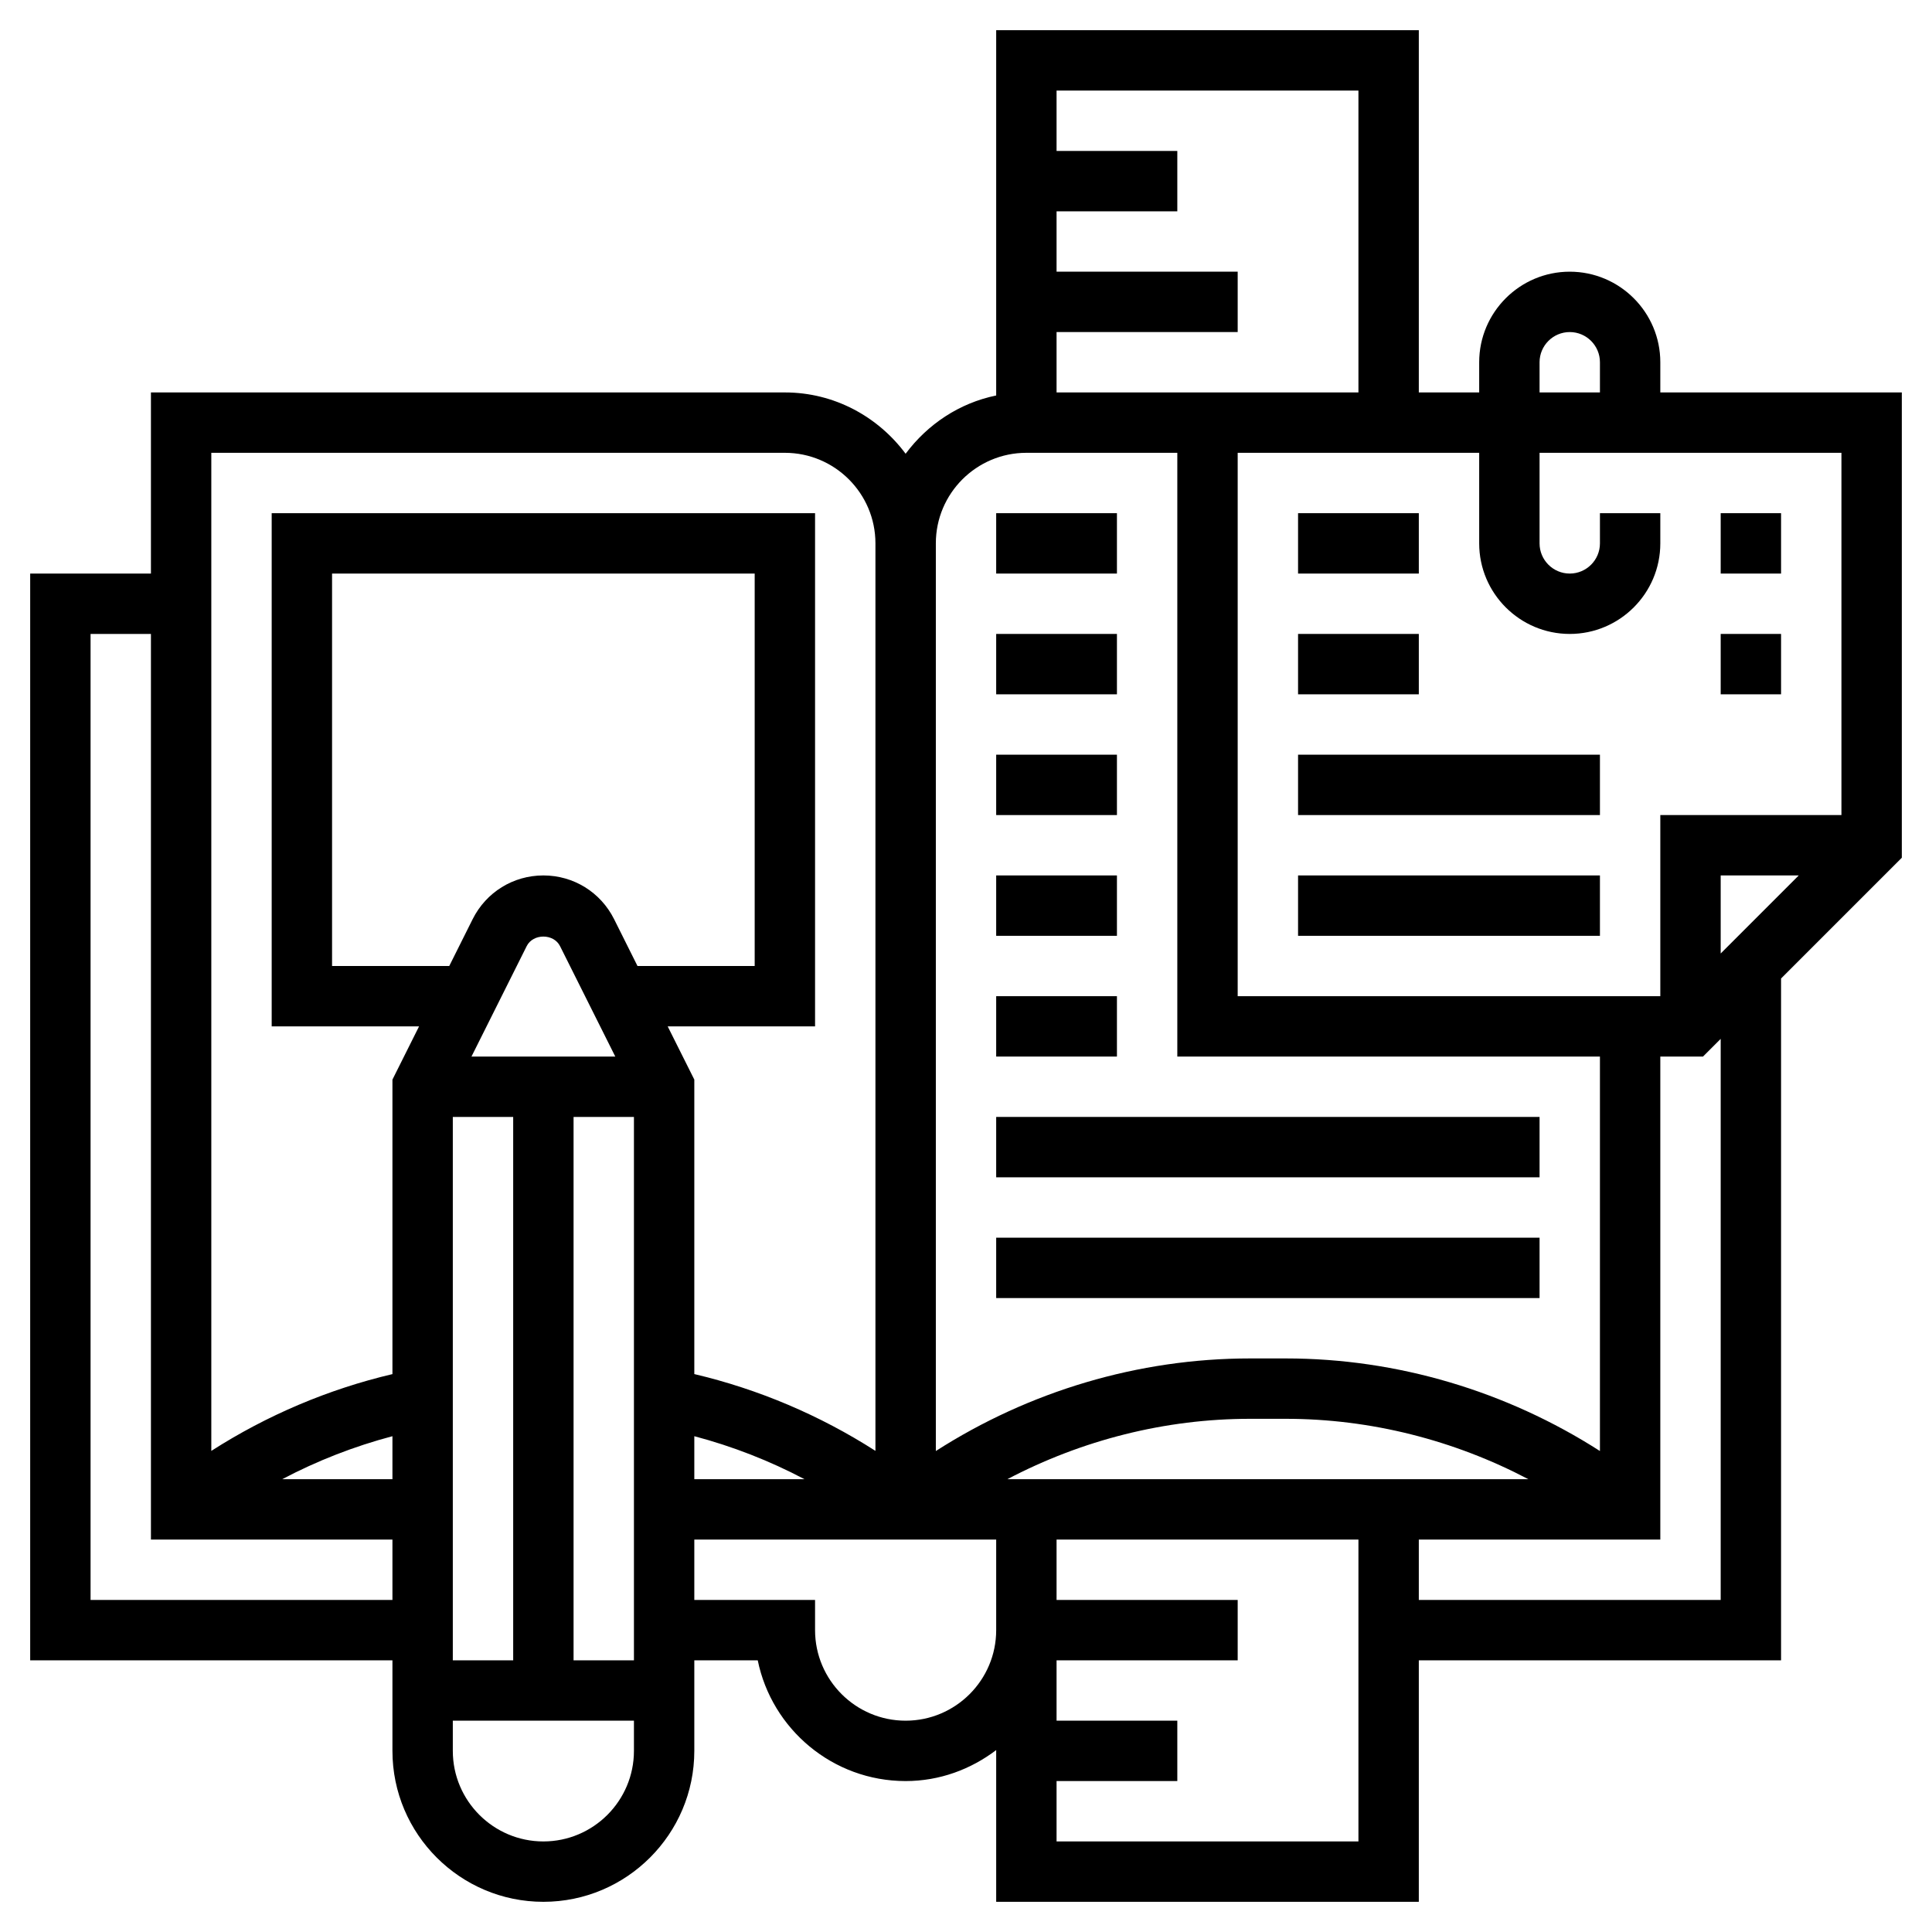 <svg id="Layer_5" enable-background="new 0 0 64 64" height="512" viewBox="0 0 64 64" width="512" xmlns="http://www.w3.org/2000/svg"><g><path d="m63 13h-8v-1c0-1.654-1.346-3-3-3s-3 1.346-3 3v1h-2v-12h-14v12.101c-1.226.25-2.278.96-3 1.93-.912-1.225-2.359-2.031-4-2.031h-21v6h-4v36h12v3c0 2.757 2.243 5 5 5s5-2.243 5-5v-3h2.101c.465 2.279 2.484 4 4.899 4 1.13 0 2.162-.391 3-1.026v5.026h14v-8h12v-22.586l4-4zm-12-1c0-.551.448-1 1-1s1 .449 1 1v1h-2zm1 9c1.654 0 3-1.346 3-3v-1h-2v1c0 .551-.448 1-1 1s-1-.449-1-1v-3h10v12h-6v6h-14v-18h8v3c0 1.654 1.346 3 3 3zm-18.63 28c2.466-1.296 5.228-2 8.033-2h1.193c2.805 0 5.567.704 8.033 2zm-17.752-14 1.829-3.658c.211-.423.895-.422 1.105 0l1.83 3.658zm4.724-4.553c-.447-.892-1.344-1.447-2.342-1.447s-1.895.555-2.342 1.447l-.776 1.553h-3.882v-13h14v13h-3.882zm-7.342 18.553h-3.651c1.158-.611 2.384-1.089 3.651-1.424zm2-12h2v18h-2zm4 0h2v18h-2zm4 10.576c1.266.335 2.492.813 3.65 1.424h-3.65zm36.586-18.576-2.586 2.586v-2.586zm-14.586-26v10h-5-1-4v-2h6v-2h-6v-2h4v-2h-4v-2zm-11 12h5v20h14v13.067c-3.091-1.982-6.714-3.067-10.403-3.067h-1.193c-3.689 0-7.312 1.085-10.403 3.067v-30.067c-.001-1.654 1.345-3 2.999-3zm-8 0c1.654 0 3 1.346 3 3v30.062c-1.839-1.179-3.873-2.043-6-2.544v-9.755l-.882-1.763h4.882v-17h-18v17h4.882l-.882 1.764v9.755c-2.127.501-4.162 1.365-6 2.544v-33.063zm-23 38v-32h2v30h8v2zm15 8c-1.654 0-3-1.346-3-3v-1h6v1c0 1.654-1.346 3-3 3zm12-4c-1.654 0-3-1.346-3-3v-1h-4v-2h6 2 2v3c0 1.654-1.346 3-3 3zm5 4v-2h4v-2h-4v-2h6v-2h-6v-2h10v10zm22-8h-10v-2h8v-16h1.414l.586-.586z"/><path d="m43 17h4v2h-4z"/><path d="m43 21h4v2h-4z"/><path d="m43 25h10v2h-10z"/><path d="m43 29h10v2h-10z"/><path d="m57 21h2v2h-2z"/><path d="m57 17h2v2h-2z"/><path d="m33 17h4v2h-4z"/><path d="m33 21h4v2h-4z"/><path d="m33 25h4v2h-4z"/><path d="m33 29h4v2h-4z"/><path d="m33 33h4v2h-4z"/><path d="m33 37h18v2h-18z"/><path d="m33 41h18v2h-18z"/></g></svg>